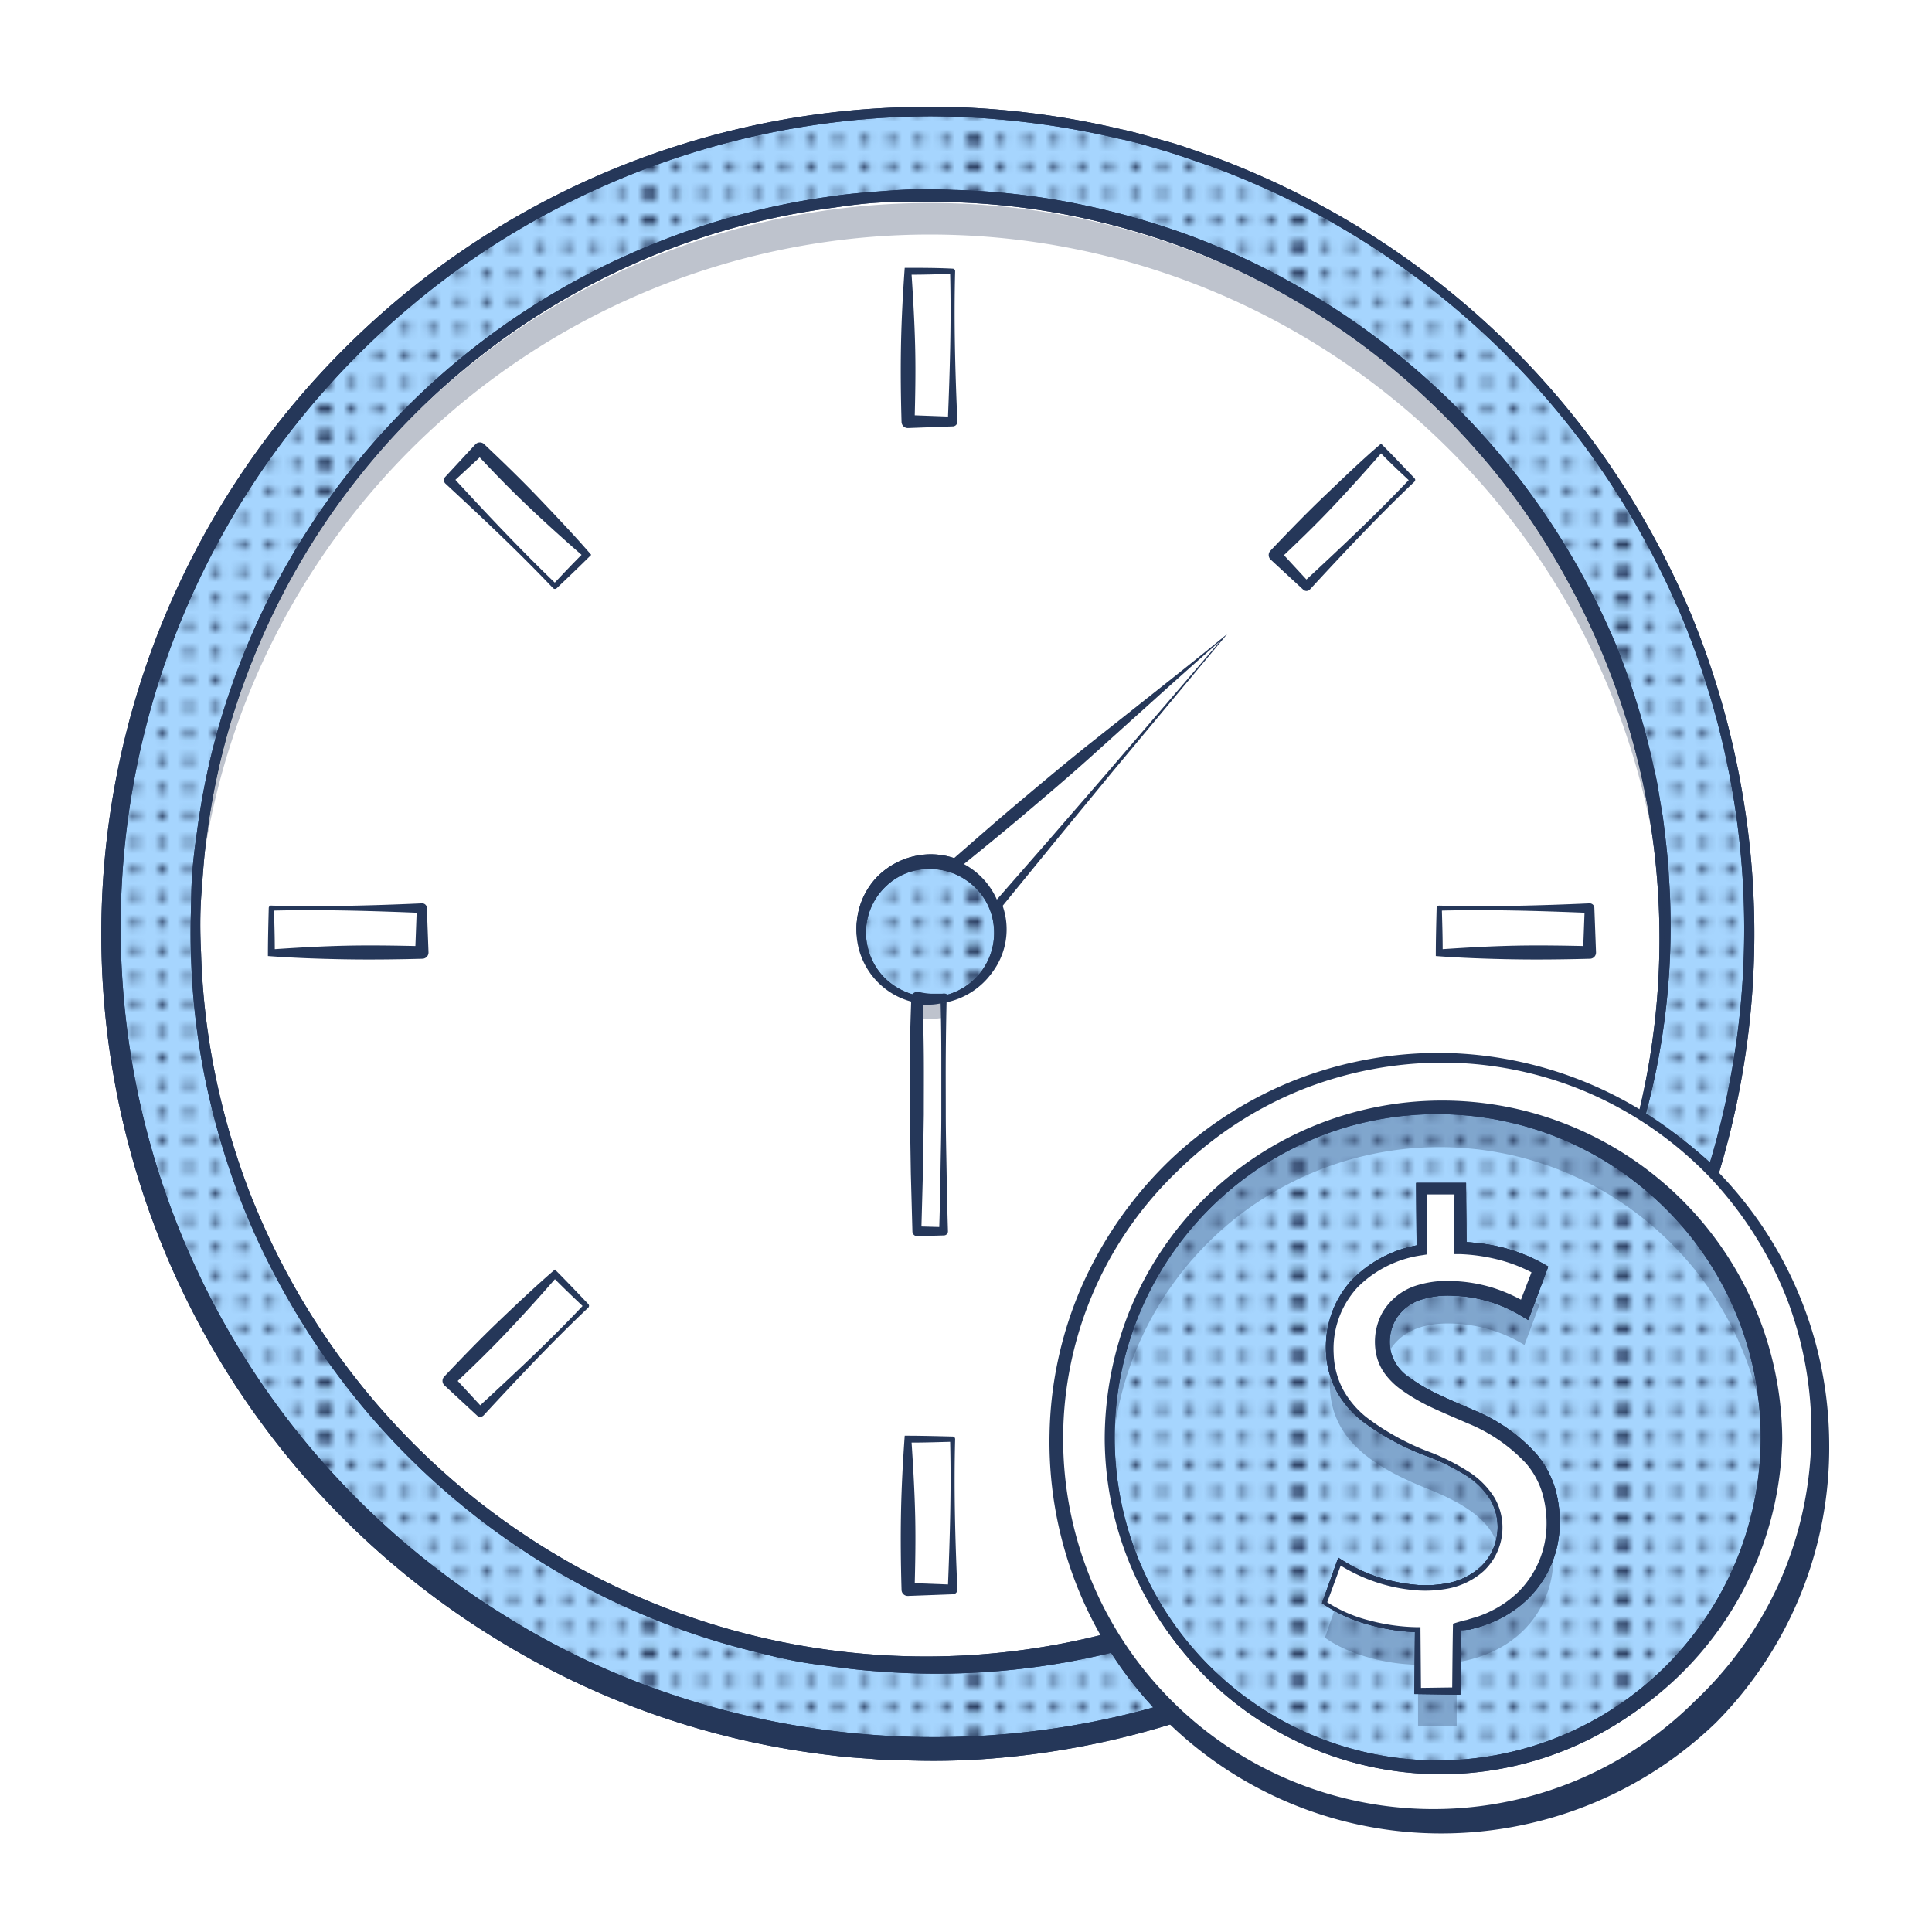 <svg id="Layer_1" data-name="Layer 1" xmlns="http://www.w3.org/2000/svg" xmlns:xlink="http://www.w3.org/1999/xlink" viewBox="0 0 256 256"><defs><style>.cls-1{fill:none;}.cls-2,.cls-8{fill:#253759;}.cls-3{clip-path:url(#clip-path);}.cls-4{clip-path:url(#clip-path-2);}.cls-5{fill:#fff;}.cls-6{fill:#a6d5fe;}.cls-7{fill:url(#New_Pattern_Swatch_1);}.cls-8,.cls-9{opacity:0.3;}</style><clipPath id="clip-path"><rect class="cls-1" x="42.85" width="43" height="43"/></clipPath><clipPath id="clip-path-2"><rect class="cls-1" x="-0.05" width="43" height="43"/></clipPath><pattern id="New_Pattern_Swatch_1" data-name="New Pattern Swatch 1" width="42.9" height="43" patternTransform="translate(0 575.63)" patternUnits="userSpaceOnUse" viewBox="0 0 42.9 43"><rect class="cls-1" width="42.9" height="43"/><circle class="cls-2" cx="42.91" cy="1.85" r="0.57"/><circle class="cls-2" cx="42.91" cy="5.42" r="0.57"/><circle class="cls-2" cx="42.91" cy="8.99" r="0.57"/><circle class="cls-2" cx="42.91" cy="12.57" r="0.57"/><circle class="cls-2" cx="42.91" cy="16.14" r="0.57"/><circle class="cls-2" cx="42.91" cy="19.71" r="0.57"/><circle class="cls-2" cx="42.91" cy="23.29" r="0.57"/><circle class="cls-2" cx="42.91" cy="26.86" r="0.57"/><circle class="cls-2" cx="42.91" cy="30.43" r="0.57"/><circle class="cls-2" cx="42.91" cy="34.01" r="0.57"/><circle class="cls-2" cx="42.91" cy="37.58" r="0.57"/><circle class="cls-2" cx="42.91" cy="41.15" r="0.57"/><circle class="cls-2" cx="42.89" cy="1.85" r="0.57"/><circle class="cls-2" cx="42.89" cy="5.42" r="0.57"/><circle class="cls-2" cx="42.89" cy="8.99" r="0.57"/><circle class="cls-2" cx="42.89" cy="12.57" r="0.57"/><circle class="cls-2" cx="42.89" cy="16.14" r="0.57"/><circle class="cls-2" cx="42.89" cy="19.71" r="0.57"/><circle class="cls-2" cx="42.89" cy="23.29" r="0.57"/><circle class="cls-2" cx="42.89" cy="26.86" r="0.57"/><circle class="cls-2" cx="42.89" cy="30.43" r="0.57"/><circle class="cls-2" cx="42.89" cy="34.01" r="0.57"/><circle class="cls-2" cx="42.89" cy="37.58" r="0.57"/><circle class="cls-2" cx="42.89" cy="41.15" r="0.57"/><g class="cls-3"><circle class="cls-2" cx="42.81" cy="1.85" r="0.57"/><circle class="cls-2" cx="42.81" cy="5.42" r="0.57"/><circle class="cls-2" cx="42.81" cy="8.99" r="0.57"/><circle class="cls-2" cx="42.81" cy="12.57" r="0.57"/><circle class="cls-2" cx="42.81" cy="16.14" r="0.57"/><circle class="cls-2" cx="42.81" cy="19.71" r="0.57"/><circle class="cls-2" cx="42.81" cy="23.29" r="0.57"/><circle class="cls-2" cx="42.81" cy="26.86" r="0.57"/><circle class="cls-2" cx="42.81" cy="30.43" r="0.57"/><circle class="cls-2" cx="42.81" cy="34.01" r="0.57"/><circle class="cls-2" cx="42.81" cy="37.58" r="0.57"/><circle class="cls-2" cx="42.81" cy="41.15" r="0.57"/><circle class="cls-2" cx="42.79" cy="1.85" r="0.57"/><circle class="cls-2" cx="42.79" cy="5.42" r="0.57"/><circle class="cls-2" cx="42.79" cy="8.99" r="0.57"/><circle class="cls-2" cx="42.79" cy="12.57" r="0.57"/><circle class="cls-2" cx="42.79" cy="16.14" r="0.57"/><circle class="cls-2" cx="42.79" cy="19.71" r="0.57"/><circle class="cls-2" cx="42.79" cy="23.29" r="0.57"/><circle class="cls-2" cx="42.79" cy="26.86" r="0.57"/><circle class="cls-2" cx="42.79" cy="30.43" r="0.57"/><circle class="cls-2" cx="42.79" cy="34.01" r="0.57"/><circle class="cls-2" cx="42.79" cy="37.58" r="0.57"/><circle class="cls-2" cx="42.79" cy="41.15" r="0.57"/></g><circle class="cls-2" cx="42.91" cy="1.85" r="0.57"/><circle class="cls-2" cx="42.91" cy="5.42" r="0.57"/><circle class="cls-2" cx="42.91" cy="8.99" r="0.57"/><circle class="cls-2" cx="42.91" cy="12.57" r="0.57"/><circle class="cls-2" cx="42.91" cy="16.14" r="0.57"/><circle class="cls-2" cx="42.91" cy="19.71" r="0.57"/><circle class="cls-2" cx="42.91" cy="23.29" r="0.57"/><circle class="cls-2" cx="42.91" cy="26.86" r="0.57"/><circle class="cls-2" cx="42.91" cy="30.43" r="0.57"/><circle class="cls-2" cx="42.91" cy="34.01" r="0.57"/><circle class="cls-2" cx="42.91" cy="37.58" r="0.57"/><circle class="cls-2" cx="42.91" cy="41.15" r="0.57"/><circle class="cls-2" cx="0.01" cy="1.85" r="0.57"/><circle class="cls-2" cx="3.59" cy="1.85" r="0.57"/><circle class="cls-2" cx="7.16" cy="1.85" r="0.57"/><circle class="cls-2" cx="10.73" cy="1.85" r="0.57"/><circle class="cls-2" cx="0.01" cy="5.42" r="0.57"/><circle class="cls-2" cx="3.59" cy="5.42" r="0.57"/><circle class="cls-2" cx="7.16" cy="5.42" r="0.57"/><circle class="cls-2" cx="10.73" cy="5.42" r="0.57"/><circle class="cls-2" cx="0.01" cy="8.99" r="0.57"/><circle class="cls-2" cx="3.59" cy="8.99" r="0.57"/><circle class="cls-2" cx="7.16" cy="8.99" r="0.57"/><circle class="cls-2" cx="10.73" cy="8.99" r="0.57"/><circle class="cls-2" cx="0.01" cy="12.57" r="0.57"/><circle class="cls-2" cx="3.59" cy="12.57" r="0.57"/><circle class="cls-2" cx="7.16" cy="12.57" r="0.57"/><circle class="cls-2" cx="10.73" cy="12.57" r="0.57"/><circle class="cls-2" cx="0.01" cy="16.14" r="0.57"/><circle class="cls-2" cx="3.59" cy="16.14" r="0.57"/><circle class="cls-2" cx="7.16" cy="16.14" r="0.57"/><circle class="cls-2" cx="10.73" cy="16.14" r="0.57"/><circle class="cls-2" cx="0.01" cy="19.71" r="0.57"/><circle class="cls-2" cx="3.59" cy="19.71" r="0.57"/><circle class="cls-2" cx="7.16" cy="19.71" r="0.57"/><circle class="cls-2" cx="10.73" cy="19.71" r="0.57"/><circle class="cls-2" cx="14.3" cy="1.85" r="0.57"/><circle class="cls-2" cx="17.88" cy="1.85" r="0.57"/><circle class="cls-2" cx="21.45" cy="1.85" r="0.57"/><circle class="cls-2" cx="25.02" cy="1.85" r="0.57"/><circle class="cls-2" cx="28.6" cy="1.85" r="0.57"/><circle class="cls-2" cx="14.3" cy="5.42" r="0.57"/><circle class="cls-2" cx="17.88" cy="5.42" r="0.57"/><circle class="cls-2" cx="21.45" cy="5.42" r="0.57"/><circle class="cls-2" cx="25.02" cy="5.42" r="0.57"/><circle class="cls-2" cx="28.6" cy="5.42" r="0.57"/><circle class="cls-2" cx="14.3" cy="8.99" r="0.57"/><circle class="cls-2" cx="17.88" cy="8.99" r="0.57"/><circle class="cls-2" cx="21.45" cy="8.99" r="0.57"/><circle class="cls-2" cx="25.02" cy="8.99" r="0.57"/><circle class="cls-2" cx="28.6" cy="8.99" r="0.57"/><circle class="cls-2" cx="14.3" cy="12.57" r="0.57"/><circle class="cls-2" cx="17.88" cy="12.57" r="0.57"/><circle class="cls-2" cx="21.45" cy="12.57" r="0.57"/><circle class="cls-2" cx="25.02" cy="12.57" r="0.57"/><circle class="cls-2" cx="28.6" cy="12.57" r="0.57"/><circle class="cls-2" cx="14.3" cy="16.14" r="0.57"/><circle class="cls-2" cx="17.88" cy="16.14" r="0.57"/><circle class="cls-2" cx="21.45" cy="16.14" r="0.57"/><circle class="cls-2" cx="25.02" cy="16.14" r="0.57"/><circle class="cls-2" cx="28.6" cy="16.14" r="0.57"/><circle class="cls-2" cx="14.3" cy="19.71" r="0.57"/><circle class="cls-2" cx="17.88" cy="19.71" r="0.57"/><circle class="cls-2" cx="21.45" cy="19.71" r="0.57"/><circle class="cls-2" cx="25.02" cy="19.71" r="0.57"/><circle class="cls-2" cx="28.6" cy="19.71" r="0.57"/><circle class="cls-2" cx="32.17" cy="1.85" r="0.57"/><circle class="cls-2" cx="35.74" cy="1.85" r="0.57"/><circle class="cls-2" cx="39.31" cy="1.85" r="0.57"/><circle class="cls-2" cx="42.89" cy="1.85" r="0.57"/><circle class="cls-2" cx="32.17" cy="5.42" r="0.57"/><circle class="cls-2" cx="35.74" cy="5.42" r="0.57"/><circle class="cls-2" cx="39.31" cy="5.42" r="0.57"/><circle class="cls-2" cx="42.89" cy="5.42" r="0.57"/><circle class="cls-2" cx="32.17" cy="8.99" r="0.57"/><circle class="cls-2" cx="35.74" cy="8.99" r="0.57"/><circle class="cls-2" cx="39.31" cy="8.99" r="0.57"/><circle class="cls-2" cx="42.89" cy="8.99" r="0.57"/><circle class="cls-2" cx="32.17" cy="12.57" r="0.57"/><circle class="cls-2" cx="35.74" cy="12.57" r="0.57"/><circle class="cls-2" cx="39.31" cy="12.57" r="0.57"/><circle class="cls-2" cx="42.89" cy="12.57" r="0.57"/><circle class="cls-2" cx="32.17" cy="16.14" r="0.57"/><circle class="cls-2" cx="35.74" cy="16.14" r="0.57"/><circle class="cls-2" cx="39.31" cy="16.14" r="0.57"/><circle class="cls-2" cx="42.89" cy="16.14" r="0.57"/><circle class="cls-2" cx="32.17" cy="19.71" r="0.57"/><circle class="cls-2" cx="35.74" cy="19.71" r="0.57"/><circle class="cls-2" cx="39.31" cy="19.71" r="0.57"/><circle class="cls-2" cx="42.89" cy="19.71" r="0.57"/><circle class="cls-2" cx="0.01" cy="23.29" r="0.57"/><circle class="cls-2" cx="3.59" cy="23.29" r="0.57"/><circle class="cls-2" cx="7.16" cy="23.29" r="0.57"/><circle class="cls-2" cx="10.73" cy="23.29" r="0.57"/><circle class="cls-2" cx="0.01" cy="26.86" r="0.57"/><circle class="cls-2" cx="3.59" cy="26.86" r="0.57"/><circle class="cls-2" cx="7.16" cy="26.86" r="0.57"/><circle class="cls-2" cx="10.73" cy="26.86" r="0.57"/><circle class="cls-2" cx="0.01" cy="30.43" r="0.57"/><circle class="cls-2" cx="3.59" cy="30.43" r="0.57"/><circle class="cls-2" cx="7.16" cy="30.43" r="0.57"/><circle class="cls-2" cx="10.73" cy="30.43" r="0.57"/><circle class="cls-2" cx="0.01" cy="34.01" r="0.57"/><circle class="cls-2" cx="3.59" cy="34.01" r="0.57"/><circle class="cls-2" cx="7.16" cy="34.01" r="0.57"/><circle class="cls-2" cx="10.73" cy="34.01" r="0.57"/><circle class="cls-2" cx="0.01" cy="37.58" r="0.57"/><circle class="cls-2" cx="3.59" cy="37.58" r="0.57"/><circle class="cls-2" cx="7.16" cy="37.58" r="0.57"/><circle class="cls-2" cx="10.73" cy="37.58" r="0.57"/><circle class="cls-2" cx="0.01" cy="41.15" r="0.57"/><circle class="cls-2" cx="3.59" cy="41.15" r="0.57"/><circle class="cls-2" cx="7.16" cy="41.15" r="0.57"/><circle class="cls-2" cx="10.73" cy="41.15" r="0.57"/><circle class="cls-2" cx="14.3" cy="23.29" r="0.57"/><circle class="cls-2" cx="17.88" cy="23.29" r="0.57"/><circle class="cls-2" cx="21.45" cy="23.29" r="0.57"/><circle class="cls-2" cx="25.02" cy="23.29" r="0.57"/><circle class="cls-2" cx="28.6" cy="23.29" r="0.57"/><circle class="cls-2" cx="14.3" cy="26.86" r="0.57"/><circle class="cls-2" cx="17.88" cy="26.86" r="0.57"/><circle class="cls-2" cx="21.45" cy="26.86" r="0.57"/><circle class="cls-2" cx="25.02" cy="26.86" r="0.57"/><circle class="cls-2" cx="28.6" cy="26.86" r="0.57"/><circle class="cls-2" cx="14.3" cy="30.43" r="0.57"/><circle class="cls-2" cx="17.88" cy="30.43" r="0.57"/><circle class="cls-2" cx="21.45" cy="30.43" r="0.57"/><circle class="cls-2" cx="25.02" cy="30.43" r="0.57"/><circle class="cls-2" cx="28.6" cy="30.43" r="0.57"/><circle class="cls-2" cx="14.3" cy="34.01" r="0.57"/><circle class="cls-2" cx="17.88" cy="34.01" r="0.57"/><circle class="cls-2" cx="21.45" cy="34.01" r="0.57"/><circle class="cls-2" cx="25.02" cy="34.01" r="0.57"/><circle class="cls-2" cx="28.6" cy="34.01" r="0.57"/><circle class="cls-2" cx="14.3" cy="37.58" r="0.57"/><circle class="cls-2" cx="17.88" cy="37.58" r="0.57"/><circle class="cls-2" cx="21.45" cy="37.58" r="0.57"/><circle class="cls-2" cx="25.02" cy="37.58" r="0.57"/><circle class="cls-2" cx="28.6" cy="37.58" r="0.57"/><circle class="cls-2" cx="14.3" cy="41.15" r="0.57"/><circle class="cls-2" cx="17.88" cy="41.15" r="0.57"/><circle class="cls-2" cx="21.45" cy="41.15" r="0.57"/><circle class="cls-2" cx="25.02" cy="41.15" r="0.57"/><circle class="cls-2" cx="28.6" cy="41.15" r="0.57"/><circle class="cls-2" cx="32.17" cy="23.29" r="0.57"/><circle class="cls-2" cx="35.74" cy="23.29" r="0.57"/><circle class="cls-2" cx="39.31" cy="23.29" r="0.57"/><circle class="cls-2" cx="42.89" cy="23.29" r="0.57"/><circle class="cls-2" cx="32.17" cy="26.86" r="0.57"/><circle class="cls-2" cx="35.74" cy="26.86" r="0.57"/><circle class="cls-2" cx="39.31" cy="26.86" r="0.57"/><circle class="cls-2" cx="42.89" cy="26.86" r="0.57"/><circle class="cls-2" cx="32.17" cy="30.43" r="0.57"/><circle class="cls-2" cx="35.74" cy="30.43" r="0.57"/><circle class="cls-2" cx="39.31" cy="30.43" r="0.57"/><circle class="cls-2" cx="42.89" cy="30.43" r="0.57"/><circle class="cls-2" cx="32.17" cy="34.01" r="0.57"/><circle class="cls-2" cx="35.74" cy="34.01" r="0.57"/><circle class="cls-2" cx="39.31" cy="34.01" r="0.57"/><circle class="cls-2" cx="42.89" cy="34.01" r="0.57"/><circle class="cls-2" cx="32.17" cy="37.58" r="0.57"/><circle class="cls-2" cx="35.74" cy="37.58" r="0.57"/><circle class="cls-2" cx="39.31" cy="37.58" r="0.57"/><circle class="cls-2" cx="42.89" cy="37.58" r="0.57"/><circle class="cls-2" cx="32.17" cy="41.15" r="0.57"/><circle class="cls-2" cx="35.74" cy="41.15" r="0.57"/><circle class="cls-2" cx="39.31" cy="41.15" r="0.57"/><circle class="cls-2" cx="42.89" cy="41.15" r="0.57"/><circle class="cls-2" cx="-0.01" cy="1.85" r="0.57"/><circle class="cls-2" cx="-0.01" cy="5.42" r="0.57"/><circle class="cls-2" cx="-0.01" cy="8.99" r="0.57"/><circle class="cls-2" cx="-0.01" cy="12.57" r="0.57"/><circle class="cls-2" cx="-0.01" cy="16.14" r="0.57"/><circle class="cls-2" cx="-0.01" cy="19.71" r="0.57"/><circle class="cls-2" cx="-0.01" cy="23.29" r="0.57"/><circle class="cls-2" cx="-0.01" cy="26.86" r="0.57"/><circle class="cls-2" cx="-0.01" cy="30.43" r="0.57"/><circle class="cls-2" cx="-0.01" cy="34.01" r="0.57"/><circle class="cls-2" cx="-0.01" cy="37.58" r="0.57"/><circle class="cls-2" cx="-0.01" cy="41.15" r="0.57"/><g class="cls-4"><circle class="cls-2" cx="-0.09" cy="1.85" r="0.57"/><circle class="cls-2" cx="-0.09" cy="5.42" r="0.57"/><circle class="cls-2" cx="-0.09" cy="8.99" r="0.57"/><circle class="cls-2" cx="-0.09" cy="12.57" r="0.57"/><circle class="cls-2" cx="-0.09" cy="16.14" r="0.57"/><circle class="cls-2" cx="-0.09" cy="19.71" r="0.57"/><circle class="cls-2" cx="-0.09" cy="23.29" r="0.57"/><circle class="cls-2" cx="-0.09" cy="26.86" r="0.57"/><circle class="cls-2" cx="-0.09" cy="30.43" r="0.57"/><circle class="cls-2" cx="-0.09" cy="34.01" r="0.57"/><circle class="cls-2" cx="-0.09" cy="37.58" r="0.57"/><circle class="cls-2" cx="-0.09" cy="41.15" r="0.57"/><circle class="cls-2" cx="-0.11" cy="1.85" r="0.57"/><circle class="cls-2" cx="-0.11" cy="5.42" r="0.57"/><circle class="cls-2" cx="-0.11" cy="8.99" r="0.57"/><circle class="cls-2" cx="-0.11" cy="12.57" r="0.57"/><circle class="cls-2" cx="-0.11" cy="16.14" r="0.57"/><circle class="cls-2" cx="-0.11" cy="19.71" r="0.57"/><circle class="cls-2" cx="-0.11" cy="23.29" r="0.57"/><circle class="cls-2" cx="-0.11" cy="26.86" r="0.57"/><circle class="cls-2" cx="-0.11" cy="30.43" r="0.57"/><circle class="cls-2" cx="-0.11" cy="34.01" r="0.57"/><circle class="cls-2" cx="-0.11" cy="37.58" r="0.57"/><circle class="cls-2" cx="-0.11" cy="41.15" r="0.57"/></g><circle class="cls-2" cx="0.01" cy="1.85" r="0.57"/><circle class="cls-2" cx="0.01" cy="5.42" r="0.57"/><circle class="cls-2" cx="0.01" cy="8.99" r="0.57"/><circle class="cls-2" cx="0.01" cy="12.57" r="0.57"/><circle class="cls-2" cx="0.01" cy="16.14" r="0.57"/><circle class="cls-2" cx="0.01" cy="19.71" r="0.57"/><circle class="cls-2" cx="0.01" cy="23.29" r="0.57"/><circle class="cls-2" cx="0.01" cy="26.86" r="0.57"/><circle class="cls-2" cx="0.01" cy="30.43" r="0.57"/><circle class="cls-2" cx="0.01" cy="34.01" r="0.57"/><circle class="cls-2" cx="0.01" cy="37.58" r="0.57"/><circle class="cls-2" cx="0.01" cy="41.15" r="0.57"/><circle class="cls-2" cx="-0.01" cy="1.85" r="0.57"/><circle class="cls-2" cx="-0.01" cy="5.42" r="0.57"/><circle class="cls-2" cx="-0.01" cy="8.99" r="0.57"/><circle class="cls-2" cx="-0.01" cy="12.57" r="0.57"/><circle class="cls-2" cx="-0.01" cy="16.14" r="0.57"/><circle class="cls-2" cx="-0.01" cy="19.71" r="0.57"/><circle class="cls-2" cx="-0.01" cy="23.29" r="0.57"/><circle class="cls-2" cx="-0.01" cy="26.86" r="0.57"/><circle class="cls-2" cx="-0.01" cy="30.43" r="0.57"/><circle class="cls-2" cx="-0.01" cy="34.01" r="0.57"/><circle class="cls-2" cx="-0.01" cy="37.58" r="0.57"/><circle class="cls-2" cx="-0.01" cy="41.15" r="0.57"/></pattern></defs><title>10-free-finance-icon</title><circle class="cls-5" cx="123.27" cy="123.28" r="101.68"/><path class="cls-6" d="M123.26,14.77a108.51,108.51,0,1,0,32.21,212.15,49.85,49.85,0,0,1-7.61-9.43,97.28,97.28,0,1,1,69.63-69.66,50.14,50.14,0,0,1,9.43,7.62A108.59,108.59,0,0,0,123.26,14.77Z"/><path class="cls-2" d="M123.26,15.41a107.83,107.83,0,0,0-44.93,10A106.17,106.17,0,0,0,58.52,37.31,108.79,108.79,0,0,0,41.73,53.19,107.17,107.17,0,0,0,66.54,213.86c26,16.47,59.09,20.66,88.51,11.73h0l-.57,2.34a51.23,51.23,0,0,1-7.75-9.73l1.45.57a98.06,98.06,0,0,1-31.91,2.69c-2.68-.17-5.33-.55-8-.9s-5.28-.93-7.87-1.6a98,98,0,0,1-62.27-46.89,95.91,95.91,0,0,1-6.79-14.48,101.4,101.4,0,0,1-4.31-15.4,95.25,95.25,0,0,1-1.73-15.88c-.11-2.67,0-5.33.05-8s.35-5.33.74-8a97,97,0,0,1,3.36-15.62,101,101,0,0,1,5.88-14.85A98.1,98.1,0,0,1,79.79,35.36a103.25,103.25,0,0,1,14.85-5.92A97,97,0,0,1,110.27,26c2.64-.4,5.31-.57,8-.77s5.33-.19,8-.07a94.56,94.56,0,0,1,15.91,1.73,101.93,101.93,0,0,1,15.42,4.3,97.17,97.17,0,0,1,14.5,6.8A98.53,98.53,0,0,1,214,85.14a97.59,97.59,0,0,1,4.85,15.28c.27,1.31.63,2.6.83,3.92l.67,4c.33,2.65.67,5.3.8,8a95.49,95.49,0,0,1-3.18,31.67v0l-.2-.48a50.5,50.5,0,0,1,9.76,7.42h0l-1.33.32a107.55,107.55,0,0,0-3.56-74A110.9,110.9,0,0,0,210.11,59.3,108.4,108.4,0,0,0,171.91,27,112,112,0,0,0,160.35,22c-2-.66-4-1.4-6-2s-4-1.2-6.09-1.62A110.31,110.31,0,0,0,123.26,15.41Zm0-1.28a111.25,111.25,0,0,1,25.31,3c2.08.43,4.11,1.08,6.16,1.64s4,1.34,6.07,2a113.37,113.37,0,0,1,11.69,5.12,109.67,109.67,0,0,1,38.65,32.67,112.76,112.76,0,0,1,12.64,22.13,110.84,110.84,0,0,1,7.1,24.47,109.55,109.55,0,0,1-3.2,50.55h0a.79.79,0,0,1-1,.52.85.85,0,0,1-.34-.21l0,0a49.71,49.71,0,0,0-9.07-7.79.44.44,0,0,1-.2-.48v0a98.25,98.25,0,0,0-5-61.78A104,104,0,0,0,204.83,72a91.53,91.53,0,0,0-9.39-12.59A97.08,97.08,0,0,0,157,32.84a100.47,100.47,0,0,0-15.14-4.29,94.33,94.33,0,0,0-15.64-1.76c-2.62-.13-5.25,0-7.87,0s-5.25.34-7.85.72a95.56,95.56,0,0,0-15.4,3.3A96.7,96.7,0,0,0,36.58,80.47a100.27,100.27,0,0,0-5.82,14.64,94.44,94.44,0,0,0-3.32,15.41c-.39,2.6-.55,5.23-.75,7.85s-.18,5.26-.05,7.89a94.72,94.72,0,0,0,1.78,15.66,99.47,99.47,0,0,0,4.3,15.15,97.23,97.23,0,0,0,26.63,38.51,95.86,95.86,0,0,0,88.18,20.64,1.3,1.3,0,0,1,1.44.56h0a48.16,48.16,0,0,0,7.47,9.13,1.39,1.39,0,0,1-.55,2.33h0a110.11,110.11,0,0,1-23.16,4.66,97.3,97.3,0,0,1-11.83.38l-3-.06c-1,0-2-.14-3-.2l-3-.22-2.94-.36A108.19,108.19,0,0,1,64.82,216.6,109.54,109.54,0,0,1,40.27,51.93a111.47,111.47,0,0,1,17.18-16,109.37,109.37,0,0,1,65.81-21.77Z"/><path class="cls-7" d="M123.26,14.77a108.51,108.51,0,1,0,32.21,212.15,49.85,49.85,0,0,1-7.61-9.43,97.28,97.28,0,1,1,69.63-69.66,50.14,50.14,0,0,1,9.43,7.62A108.59,108.59,0,0,0,123.26,14.77Z"/><path class="cls-2" d="M123.26,15.41a107.83,107.83,0,0,0-44.93,10A106.17,106.17,0,0,0,58.52,37.31,108.79,108.79,0,0,0,41.73,53.19,107.17,107.17,0,0,0,66.54,213.86c26,16.47,59.09,20.66,88.51,11.73h0l-.57,2.34a51.23,51.23,0,0,1-7.75-9.73l1.45.57a98.06,98.06,0,0,1-31.91,2.69c-2.68-.17-5.33-.55-8-.9s-5.28-.93-7.87-1.6a98,98,0,0,1-62.27-46.89,95.91,95.91,0,0,1-6.79-14.48,101.4,101.4,0,0,1-4.31-15.4,95.25,95.25,0,0,1-1.73-15.88c-.11-2.67,0-5.33.05-8s.35-5.33.74-8a97,97,0,0,1,3.36-15.62,101,101,0,0,1,5.88-14.85A98.1,98.1,0,0,1,79.79,35.36a103.25,103.25,0,0,1,14.85-5.92A97,97,0,0,1,110.27,26c2.64-.4,5.31-.57,8-.77s5.33-.19,8-.07a94.56,94.56,0,0,1,15.91,1.73,101.93,101.93,0,0,1,15.42,4.3,97.17,97.17,0,0,1,14.5,6.8A98.53,98.53,0,0,1,214,85.14a97.59,97.59,0,0,1,4.85,15.28c.27,1.31.63,2.6.83,3.92l.67,4c.33,2.65.67,5.3.8,8a95.49,95.49,0,0,1-3.18,31.67v0l-.2-.48a50.5,50.5,0,0,1,9.76,7.42h0l-1.33.32a107.55,107.55,0,0,0-3.56-74A110.9,110.9,0,0,0,210.11,59.3,108.4,108.4,0,0,0,171.91,27,112,112,0,0,0,160.35,22c-2-.66-4-1.4-6-2s-4-1.2-6.09-1.62A110.31,110.31,0,0,0,123.26,15.41Zm0-1.28a111.25,111.25,0,0,1,25.31,3c2.08.43,4.11,1.08,6.16,1.64s4,1.34,6.07,2a113.37,113.37,0,0,1,11.69,5.12,109.67,109.67,0,0,1,38.65,32.67,112.76,112.76,0,0,1,12.64,22.13,110.84,110.84,0,0,1,7.1,24.47,109.55,109.55,0,0,1-3.2,50.55h0a.79.79,0,0,1-1,.52.85.85,0,0,1-.34-.21l0,0a49.71,49.71,0,0,0-9.07-7.79.44.44,0,0,1-.2-.48v0a98.25,98.25,0,0,0-5-61.78A104,104,0,0,0,204.83,72a91.53,91.53,0,0,0-9.39-12.59A97.08,97.08,0,0,0,157,32.84a100.47,100.47,0,0,0-15.14-4.29,94.33,94.33,0,0,0-15.64-1.76c-2.62-.13-5.25,0-7.87,0s-5.25.34-7.85.72a95.56,95.56,0,0,0-15.4,3.3A96.7,96.7,0,0,0,36.58,80.47a100.27,100.27,0,0,0-5.82,14.64,94.44,94.44,0,0,0-3.32,15.41c-.39,2.6-.55,5.23-.75,7.85s-.18,5.26-.05,7.89a94.72,94.72,0,0,0,1.78,15.66,99.47,99.47,0,0,0,4.3,15.15,97.23,97.23,0,0,0,26.63,38.51,95.86,95.86,0,0,0,88.18,20.64,1.3,1.3,0,0,1,1.44.56h0a48.16,48.16,0,0,0,7.47,9.13,1.39,1.39,0,0,1-.55,2.33h0a110.11,110.11,0,0,1-23.16,4.66,97.3,97.3,0,0,1-11.83.38l-3-.06c-1,0-2-.14-3-.2l-3-.22-2.94-.36A108.19,108.19,0,0,1,64.82,216.6,109.54,109.54,0,0,1,40.27,51.93a111.47,111.47,0,0,1,17.18-16,109.37,109.37,0,0,1,65.81-21.77Z"/><path class="cls-8" d="M220.62,123.27a97.36,97.36,0,0,0-194.71,0c0,.87,0,1.74,0,2.61a97.35,97.35,0,0,1,194.63-.12C220.6,124.93,220.62,124.1,220.62,123.27Z"/><path class="cls-2" d="M125.17,132.86a9.78,9.78,0,0,1-3.81-19.19,10,10,0,0,1,7.42,1.35,9.48,9.48,0,0,1,2.74,13.77A10,10,0,0,1,125.17,132.86Zm-.26-1.27a8.4,8.4,0,0,0,5.27-3.69,8.83,8.83,0,0,0-2.29-11.55,8.22,8.22,0,0,0-6.27-1.38,8.47,8.47,0,1,0,3.29,16.62Z"/><rect class="cls-5" x="35.95" y="120.33" width="19.92" height="5.9"/><path class="cls-2" d="M35.5,126.68c0-2.18.06-4.31.11-6.35v0A.33.33,0,0,1,36,120h0c6.64.17,13.28,0,19.92-.3a.62.62,0,0,1,.64.59h0v0l.22,5.9a.83.83,0,0,1-.8.85h-.06c-3.42.09-6.9.13-10.34.07S38.69,126.92,35.5,126.68Zm.91-.91c3.44-.23,6.69-.41,9.89-.47s6.35,0,9.57.07l-.86.86.22-5.9.64.64c-6.64-.27-13.28-.47-19.92-.3l.35-.34C36.35,122.22,36.41,124,36.41,125.77Z"/><rect class="cls-5" x="190.7" y="120.33" width="19.92" height="5.9"/><path class="cls-2" d="M190.25,126.68c0-2.18.06-4.31.11-6.35v0a.33.33,0,0,1,.34-.33h0c6.64.17,13.28,0,19.92-.3a.62.62,0,0,1,.64.59h0v0l.22,5.9a.82.82,0,0,1-.8.85h-.06c-3.42.09-6.9.13-10.34.07S193.44,126.92,190.25,126.68Zm.91-.91c3.45-.23,6.69-.41,9.89-.47s6.35,0,9.57.07l-.86.86.22-5.9.64.64c-6.64-.27-13.28-.47-19.92-.3l.35-.34C191.1,122.22,191.16,124,191.16,125.77Z"/><rect class="cls-5" x="120.34" y="35.94" width="5.9" height="19.92"/><path class="cls-2" d="M119.88,35.49c2.18,0,4.31,0,6.36.11h0a.33.33,0,0,1,.32.34h0c-.17,6.64,0,13.28.3,19.92a.62.62,0,0,1-.59.64h-.05l-5.9.22a.83.83,0,0,1-.86-.8h0v0c-.1-3.42-.14-6.9-.07-10.34S119.65,38.68,119.88,35.49Zm.91.91c.23,3.44.41,6.69.48,9.89s0,6.35-.08,9.57l-.85-.86,5.9.22-.65.64c.27-6.64.48-13.28.3-19.92l.35.35C124.35,36.34,122.54,36.4,120.79,36.4Z"/><rect class="cls-5" x="120.34" y="190.69" width="5.9" height="19.92"/><path class="cls-2" d="M119.88,190.24c2.18,0,4.31.06,6.36.11h0a.33.33,0,0,1,.32.34h0c-.17,6.64,0,13.28.3,19.92a.62.62,0,0,1-.59.64h-.05l-5.9.22a.82.82,0,0,1-.86-.8h0v0c-.1-3.42-.14-6.9-.07-10.34S119.65,193.43,119.88,190.24Zm.91.91c.23,3.44.41,6.69.48,9.89s0,6.35-.08,9.57l-.85-.86,5.9.22-.65.64c.27-6.64.48-13.28.3-19.92l.35.35C124.35,191.09,122.54,191.15,120.79,191.15Z"/><rect class="cls-5" x="168.04" y="65.61" width="19.92" height="5.9" transform="translate(3.65 145.95) rotate(-45)"/><path class="cls-2" d="M183,58.79c1.55,1.54,3,3.09,4.42,4.57v0a.32.32,0,0,1,0,.47h0c-4.82,4.57-9.36,9.41-13.87,14.3a.62.62,0,0,1-.87,0h0l0,0-4.33-4a.83.83,0,0,1,0-1.17h0l0,0c2.35-2.48,4.79-5,7.27-7.36S180.53,60.88,183,58.79Zm0,1.29c-2.27,2.6-4.44,5-6.65,7.33s-4.48,4.51-6.82,6.72V72.91l4,4.33h-.91c4.88-4.51,9.72-9.06,14.29-13.88v.49C185.51,62.55,184.19,61.32,183,60.08Z"/><rect class="cls-5" x="58.62" y="175.04" width="19.92" height="5.9" transform="translate(-105.77 100.62) rotate(-45)"/><path class="cls-2" d="M73.53,168.22c1.54,1.54,3,3.09,4.42,4.57h0a.34.34,0,0,1,0,.48h0c-4.82,4.57-9.37,9.41-13.88,14.29a.62.62,0,0,1-.87,0h0l0,0-4.32-4a.82.82,0,0,1,0-1.17h0l0,0c2.35-2.49,4.78-5,7.26-7.37S71.1,170.31,73.53,168.22Zm0,1.28c-2.27,2.61-4.44,5-6.66,7.33s-4.47,4.51-6.82,6.72v-1.21l4,4.32h-.91c4.89-4.51,9.73-9,14.3-13.87v.49C76.08,172,74.76,170.74,73.53,169.5Z"/><rect class="cls-5" x="65.62" y="58.61" width="5.9" height="19.92" transform="translate(-28.4 68.57) rotate(-45)"/><path class="cls-2" d="M78.34,73.52c-1.54,1.54-3.08,3-4.57,4.42h0a.34.34,0,0,1-.48,0h0C68.71,73.12,63.87,68.57,59,64.06a.62.62,0,0,1,0-.87h0l0,0,4-4.32a.82.82,0,0,1,1.17,0h0l0,0c2.48,2.35,5,4.78,7.36,7.26S76.25,71.09,78.34,73.52Zm-1.28,0c-2.6-2.27-5-4.44-7.33-6.66S65.22,62.39,63,60h1.22l-4.33,4v-.91C64.41,68,69,72.88,73.77,77.45h-.49C74.58,76.07,75.82,74.75,77.06,73.52Z"/><path class="cls-6" d="M132.39,123.27a9.11,9.11,0,0,1-7.35,9,8.74,8.74,0,0,1-1.78.18,8.57,8.57,0,0,1-1.77-.18,9.13,9.13,0,1,1,10.41-11.89A8.89,8.89,0,0,1,132.39,123.27Z"/><path class="cls-2" d="M133,123.27a9.55,9.55,0,0,1-3,6.73,10,10,0,0,1-6.73,2.69,9.57,9.57,0,0,1-6.74-2.67,9.77,9.77,0,0,1-.32-13.82,10.07,10.07,0,0,1,7.07-3,9.77,9.77,0,0,1,3.87.78,9.94,9.94,0,0,1,3.21,2.26A10.06,10.06,0,0,1,133,123.27Zm-1.28,0a8.28,8.28,0,0,0-2.67-5.82,8.48,8.48,0,0,0-5.81-2.3,8.14,8.14,0,0,0-5.84,2.28,8.45,8.45,0,0,0-2.65,5.84,8.59,8.59,0,0,0,2.33,6.16,8.87,8.87,0,0,0,6.15,2.69,8.5,8.5,0,0,0,8.49-8.85Z"/><path class="cls-5" d="M125,132.22v30.94h-3.55V132.22a8.57,8.57,0,0,0,1.77.18A8.74,8.74,0,0,0,125,132.22Z"/><path class="cls-2" d="M125.45,131.73c-.07,2.72-.11,5.38-.13,8s0,5.24,0,7.83.07,5.18.11,7.78.1,5.2.18,7.81a.54.54,0,0,1-.52.55h0l-3.55.1a.63.63,0,0,1-.64-.61v0l-.21-7.73-.12-7.74c0-2.57,0-5.15,0-7.73s.09-5.16.18-7.73v-.07a.78.78,0,0,1,.81-.76l.17,0a8.59,8.59,0,0,0,1.6.24c.28,0,.55,0,.83,0l.41,0,.2,0h.11A.9.9,0,0,1,125.45,131.73Zm-.82,1a.43.43,0,0,0,.42.16l-.11,0-.24.06-.47.08a6.23,6.23,0,0,1-1,.09,9.13,9.13,0,0,1-2-.12l1-.79c.09,2.57.16,5.15.18,7.73s0,5.16,0,7.73l-.12,7.74-.21,7.73-.64-.64,3.55.1-.55.54c.08-2.54.15-5.09.18-7.65s.11-5.14.11-7.69,0-5.12,0-7.64S124.7,135.16,124.63,132.72Z"/><path class="cls-7" d="M132.39,123.27a9.11,9.11,0,0,1-7.35,9,8.74,8.74,0,0,1-1.78.18,8.57,8.57,0,0,1-1.77-.18,9.13,9.13,0,1,1,10.41-11.89A8.89,8.89,0,0,1,132.39,123.27Z"/><path class="cls-2" d="M133,123.27a9.55,9.55,0,0,1-3,6.73,10,10,0,0,1-6.73,2.69,9.57,9.57,0,0,1-6.74-2.67,9.77,9.77,0,0,1-.32-13.82,10.07,10.07,0,0,1,7.07-3,9.77,9.77,0,0,1,3.87.78,9.94,9.94,0,0,1,3.21,2.26A10.06,10.06,0,0,1,133,123.27Zm-1.28,0a8.28,8.28,0,0,0-2.67-5.82,8.48,8.48,0,0,0-5.81-2.3,8.14,8.14,0,0,0-5.84,2.28,8.45,8.45,0,0,0-2.65,5.84,8.59,8.59,0,0,0,2.33,6.16,8.87,8.87,0,0,0,6.15,2.69,8.5,8.5,0,0,0,8.49-8.85Z"/><path class="cls-8" d="M123.26,132.4a8.57,8.57,0,0,1-1.77-.18v2.61a8.57,8.57,0,0,0,1.77.18,8.74,8.74,0,0,0,1.78-.18v-2.61A8.74,8.74,0,0,1,123.26,132.4Z"/><path class="cls-5" d="M162.17,84.48,131.9,120.33a9.2,9.2,0,0,0-5.52-5.65Z"/><path class="cls-2" d="M162.62,84l-15.3,18.37-7.5,9.12-7.49,9.18a.56.56,0,0,1-.79.08.51.51,0,0,1-.17-.24v0a8.53,8.53,0,0,0-5.23-5.15.71.71,0,0,1-.44-.9.69.69,0,0,1,.2-.3l0,0c3-2.61,6-5.26,9.07-7.84s6.19-5.21,9.33-7.71l9.33-7.39C156.71,88.78,159.72,86.39,162.62,84Zm-.91.91c-3.05,2.67-6,5.31-8.91,7.93l-8.57,7.72c-2.82,2.53-5.67,4.94-8.56,7.39s-5.84,4.84-8.83,7.26l-.21-1.22a9.86,9.86,0,0,1,5.81,6.13l-1-.18,7.64-8.74,7.63-8.81Z"/><path class="cls-5" d="M226.92,155.45A50.53,50.53,0,1,0,187.1,241.1c1.19.1,2.39.13,3.6.13h.07a50.53,50.53,0,0,0,36.15-85.78ZM190.7,234.14a43.44,43.44,0,1,1,24.64-79.21,44.23,44.23,0,0,1,8.9,8.16,43.43,43.43,0,0,1-33.54,71Z"/><path class="cls-2" d="M226.46,155.89a49.81,49.81,0,0,0-16-11.09,49.2,49.2,0,0,0-19.06-4,50.73,50.73,0,0,0-19.1,3.66,50,50,0,0,0-16.2,10.65,49.07,49.07,0,1,0,68.44,70.33A49.54,49.54,0,0,0,235.64,210a49.33,49.33,0,0,0,1.21-37.71A50.09,50.09,0,0,0,226.46,155.89Zm.92-.89a52,52,0,0,1,15,36.39,51.67,51.67,0,0,1-15.08,36.94A52.46,52.46,0,0,1,190,242.93,51.88,51.88,0,0,1,139.07,190a51.15,51.15,0,0,1,4.31-19.66,52.81,52.81,0,0,1,11.49-16.47,51.6,51.6,0,0,1,16.86-10.81,52.33,52.33,0,0,1,19.67-3.54,51.93,51.93,0,0,1,36,15.48Z"/><path class="cls-2" d="M190.7,234.78a44.82,44.82,0,0,1-31.15-12.93,44.1,44.1,0,0,1-13.17-31.15,45.91,45.91,0,0,1,3.29-17,44.72,44.72,0,0,1,58.26-24.58,45.18,45.18,0,0,1,28.23,41.57,45,45,0,0,1-13.89,31.57A45.22,45.22,0,0,1,190.7,234.78Zm0-1.29a41.75,41.75,0,0,0,29.85-13,44,44,0,0,0,8.57-45.76,41.88,41.88,0,0,0-38.41-26.1A42.37,42.37,0,0,0,151.27,207a42.14,42.14,0,0,0,39.43,26.46Z"/><path class="cls-6" d="M224.24,163.09a44.23,44.23,0,0,0-8.9-8.16,43.41,43.41,0,1,0,8.9,8.16ZM193,215.53V224H187.9v-8.12c-4.7-.08-9.49-1.54-12.34-3.57l1.95-5.44a21.82,21.82,0,0,0,11.61,3.49c5.77,0,9.66-3.33,9.66-8,0-4.46-3.16-7.22-9.17-9.66-8.28-3.24-13.4-7.06-13.4-14.12,0-6.74,4.79-11.85,12.18-13.07v-8.12h5.12v7.88a22.23,22.23,0,0,1,10.55,2.84l-2,5.36a19.42,19.42,0,0,0-10.23-2.85c-6.25,0-8.6,3.74-8.6,7.07,0,4.14,3,6.25,10.06,9.25,8.36,3.41,12.58,7.55,12.58,14.77C205.84,208.23,201.38,214.24,193,215.53Z"/><path class="cls-2" d="M223.74,163.5a43.58,43.58,0,0,0-12.86-10.68,42.86,42.86,0,0,0-32.76-3.38,43,43,0,0,0-30.24,37.11,42.8,42.8,0,1,0,75.86-23.05Zm1-.82a44.1,44.1,0,1,1-77.68,23.79,43.48,43.48,0,0,1,5-16.34,44.17,44.17,0,0,1,59.3-18.23A44.69,44.69,0,0,1,224.74,162.68Z"/><path class="cls-2" d="M193.51,216c.06,2.69.08,5.33,0,8v.54H193l-5.12-.07h-.46V224l.07-8.12.38.39a26.58,26.58,0,0,1-6.51-1,19.82,19.82,0,0,1-6-2.72l-.19-.13.08-.22,1.95-5.44.13-.36.33.21a21.69,21.69,0,0,0,9.31,3.32,15.44,15.44,0,0,0,4.94-.17,9,9,0,0,0,4.32-2.18,7.29,7.29,0,0,0,1.23-8.9,10.21,10.21,0,0,0-3.49-3.36,28.62,28.62,0,0,0-4.47-2.22,33.81,33.81,0,0,1-9-4.8,13.09,13.09,0,0,1-3.38-3.94,11.86,11.86,0,0,1-1.4-5,13.15,13.15,0,0,1,3.35-9.7,16.19,16.19,0,0,1,9.19-4.73l-.55.65-.06-8.12v-.72h.73l5.12,0h.76v.77l.07,7.88-.8-.83a25.69,25.69,0,0,1,5.64.76,22.09,22.09,0,0,1,5.32,2.13l.66.38-.27.72-2,5.36-.39,1-.93-.56a18.5,18.5,0,0,0-9-2.66,11.72,11.72,0,0,0-4.5.6,6,6,0,0,0-3.19,2.67,6,6,0,0,0-.59,4.11,5.82,5.82,0,0,0,2.39,3.4,23.42,23.42,0,0,0,4.09,2.38c1.47.71,3,1.32,4.51,2a22.67,22.67,0,0,1,8.39,5.9,13,13,0,0,1,2.46,4.69,16.13,16.13,0,0,1,.52,5.21,14,14,0,0,1-4.32,9.33,15.19,15.19,0,0,1-4.32,2.86,10.29,10.29,0,0,1-1.2.47,8.79,8.79,0,0,1-1.23.39l-.62.17-.31.08-.22,0A7.47,7.47,0,0,1,193.51,216Zm-1-.84c.47-.16,1-.31,1.48-.44l.38-.08.28-.09.57-.17a8.82,8.82,0,0,0,1.13-.38,10.53,10.53,0,0,0,1.09-.47,13.9,13.9,0,0,0,3.83-2.68,12.74,12.74,0,0,0,3.64-8.32,14.47,14.47,0,0,0-.52-4.6,10.92,10.92,0,0,0-2.16-4,21.93,21.93,0,0,0-7.73-5.32c-1.47-.64-3-1.28-4.56-2a25.47,25.47,0,0,1-4.45-2.59,9.68,9.68,0,0,1-1.95-1.94,6.73,6.73,0,0,1-1.18-2.61,8.1,8.1,0,0,1,.79-5.5,8,8,0,0,1,4.25-3.54,13.68,13.68,0,0,1,5.26-.68,20.64,20.64,0,0,1,5.11.87,22,22,0,0,1,4.7,2.13l-1.32.47,2.06-5.36.39,1.1a20,20,0,0,0-4.88-2,24.3,24.3,0,0,0-5.26-.78l-.8,0v-.79l.07-7.88.76.76-5.12,0,.72-.72-.06,8.12v.56l-.55.09a15,15,0,0,0-8.56,4.22,12,12,0,0,0-3.2,8.86,10.88,10.88,0,0,0,1.2,4.65,12.27,12.27,0,0,0,3.12,3.73,33.15,33.15,0,0,0,8.74,4.75,28.44,28.44,0,0,1,4.57,2.32,11,11,0,0,1,3.69,3.62,7.93,7.93,0,0,1-1.41,9.67,9.87,9.87,0,0,1-4.6,2.32,16.07,16.07,0,0,1-5.13.19,22.27,22.27,0,0,1-9.58-3.41l.46-.15-2,5.44-.11-.35a18.78,18.78,0,0,0,5.83,2.55,26.13,26.13,0,0,0,6.34.88h.38v.39l.07,8.12-.46-.46,5.12-.07-.53.53C192.45,221.05,192.47,218.06,192.53,215.11Z"/><path class="cls-7" d="M224.24,163.09a44.23,44.23,0,0,0-8.9-8.16,43.41,43.41,0,1,0,8.9,8.16ZM193,215.53V224H187.9v-8.12c-4.7-.08-9.49-1.54-12.34-3.57l1.95-5.44a21.82,21.82,0,0,0,11.61,3.49c5.77,0,9.66-3.33,9.66-8,0-4.46-3.16-7.22-9.17-9.66-8.28-3.24-13.4-7.06-13.4-14.12,0-6.74,4.79-11.85,12.18-13.07v-8.12h5.12v7.88a22.23,22.23,0,0,1,10.55,2.84l-2,5.36a19.42,19.42,0,0,0-10.23-2.85c-6.25,0-8.6,3.74-8.6,7.07,0,4.14,3,6.25,10.06,9.25,8.36,3.41,12.58,7.55,12.58,14.77C205.84,208.23,201.38,214.24,193,215.53Z"/><path class="cls-2" d="M223.74,163.5a43.58,43.58,0,0,0-12.86-10.68,42.86,42.86,0,0,0-32.76-3.38,43,43,0,0,0-30.24,37.11,42.8,42.8,0,1,0,75.86-23.05Zm1-.82a44.1,44.1,0,1,1-77.68,23.79,43.48,43.48,0,0,1,5-16.34,44.17,44.17,0,0,1,59.3-18.23A44.69,44.69,0,0,1,224.74,162.68Z"/><path class="cls-2" d="M193.51,216c.06,2.69.08,5.33,0,8v.54H193l-5.12-.07h-.46V224l.07-8.12.38.39a26.58,26.58,0,0,1-6.51-1,19.82,19.82,0,0,1-6-2.72l-.19-.13.08-.22,1.95-5.44.13-.36.33.21a21.69,21.69,0,0,0,9.31,3.32,15.44,15.44,0,0,0,4.94-.17,9,9,0,0,0,4.32-2.18,7.29,7.29,0,0,0,1.23-8.9,10.21,10.21,0,0,0-3.49-3.36,28.62,28.62,0,0,0-4.47-2.22,33.81,33.81,0,0,1-9-4.8,13.09,13.09,0,0,1-3.38-3.94,11.86,11.86,0,0,1-1.4-5,13.15,13.15,0,0,1,3.35-9.7,16.19,16.19,0,0,1,9.19-4.73l-.55.65-.06-8.12v-.72h.73l5.12,0h.76v.77l.07,7.88-.8-.83a25.69,25.69,0,0,1,5.64.76,22.09,22.09,0,0,1,5.32,2.13l.66.38-.27.72-2,5.36-.39,1-.93-.56a18.5,18.5,0,0,0-9-2.66,11.72,11.72,0,0,0-4.5.6,6,6,0,0,0-3.19,2.67,6,6,0,0,0-.59,4.11,5.82,5.82,0,0,0,2.39,3.4,23.42,23.42,0,0,0,4.09,2.38c1.47.71,3,1.32,4.51,2a22.67,22.67,0,0,1,8.39,5.9,13,13,0,0,1,2.46,4.69,16.13,16.13,0,0,1,.52,5.21,14,14,0,0,1-4.32,9.33,15.19,15.19,0,0,1-4.32,2.86,10.29,10.29,0,0,1-1.2.47,8.79,8.79,0,0,1-1.23.39l-.62.17-.31.08-.22,0A7.47,7.47,0,0,1,193.51,216Zm-1-.84c.47-.16,1-.31,1.48-.44l.38-.08.28-.09.57-.17a8.82,8.82,0,0,0,1.13-.38,10.53,10.53,0,0,0,1.09-.47,13.9,13.9,0,0,0,3.83-2.68,12.74,12.74,0,0,0,3.64-8.32,14.47,14.47,0,0,0-.52-4.6,10.92,10.92,0,0,0-2.16-4,21.93,21.93,0,0,0-7.73-5.32c-1.47-.64-3-1.28-4.56-2a25.47,25.47,0,0,1-4.45-2.59,9.68,9.68,0,0,1-1.95-1.94,6.73,6.73,0,0,1-1.18-2.61,8.1,8.1,0,0,1,.79-5.5,8,8,0,0,1,4.25-3.54,13.68,13.68,0,0,1,5.26-.68,20.64,20.64,0,0,1,5.11.87,22,22,0,0,1,4.7,2.13l-1.32.47,2.06-5.36.39,1.1a20,20,0,0,0-4.88-2,24.3,24.3,0,0,0-5.26-.78l-.8,0v-.79l.07-7.88.76.76-5.12,0,.72-.72-.06,8.12v.56l-.55.09a15,15,0,0,0-8.56,4.22,12,12,0,0,0-3.2,8.86,10.88,10.88,0,0,0,1.2,4.65,12.27,12.27,0,0,0,3.12,3.73,33.15,33.15,0,0,0,8.74,4.75,28.44,28.44,0,0,1,4.57,2.32,11,11,0,0,1,3.69,3.62,7.93,7.93,0,0,1-1.41,9.67,9.87,9.87,0,0,1-4.6,2.32,16.07,16.07,0,0,1-5.13.19,22.27,22.27,0,0,1-9.58-3.41l.46-.15-2,5.44-.11-.35a18.78,18.78,0,0,0,5.83,2.55,26.13,26.13,0,0,0,6.34.88h.38v.39l.07,8.12-.46-.46,5.12-.07-.53.53C192.45,221.05,192.47,218.06,192.53,215.11Z"/><g class="cls-9"><path class="cls-2" d="M193,215.53v4.73c8.36-1.29,12.82-7.3,12.82-13.8a15.21,15.21,0,0,0-.19-2.48C204.74,209.57,200.4,214.39,193,215.53Z"/><rect class="cls-2" x="187.9" y="223.98" width="5.12" height="4.73"/><path class="cls-2" d="M190.7,152a43.22,43.22,0,0,1,24.64,7.67,44.23,44.23,0,0,1,8.9,8.16,43.24,43.24,0,0,1,9.84,25.27c0-.79.07-1.59.07-2.39a43.27,43.27,0,0,0-9.91-27.61,44.23,44.23,0,0,0-8.9-8.16,43.43,43.43,0,0,0-68.08,35.77c0,.78,0,1.56.07,2.33A43.49,43.49,0,0,1,190.7,152Z"/><path class="cls-2" d="M183.2,177.71a6.45,6.45,0,0,0,.42,2.37c.91-2.52,3.4-4.71,8.18-4.71A19.42,19.42,0,0,1,202,178.22l2-5.36c-.46-.26-1-.52-1.5-.76l-.53,1.39a19.42,19.42,0,0,0-10.23-2.85C185.55,170.64,183.2,174.38,183.2,177.71Z"/><path class="cls-2" d="M187.9,220.59v-4.73a24.69,24.69,0,0,1-11-2.72L175.56,217C178.41,219.05,183.2,220.51,187.9,220.59Z"/><path class="cls-2" d="M189.61,197.45c4.84,2,7.83,4.14,8.81,7.25a7.66,7.66,0,0,0,.36-2.32c0-4.46-3.16-7.22-9.17-9.66-7.31-2.86-12.15-6.18-13.19-11.78a13.36,13.36,0,0,0-.21,2.39C176.21,190.39,181.33,194.21,189.61,197.45Z"/></g><path class="cls-5" d="M193,215.53V224H187.9v-8.12c-4.7-.08-9.49-1.54-12.34-3.57l1.95-5.44a21.82,21.82,0,0,0,11.61,3.49c5.77,0,9.66-3.33,9.66-8,0-4.46-3.16-7.22-9.17-9.66-8.28-3.24-13.4-7.06-13.4-14.12,0-6.74,4.79-11.85,12.18-13.07v-8.12h5.12v7.88a22.23,22.23,0,0,1,10.55,2.84l-2,5.36a19.42,19.42,0,0,0-10.23-2.85c-6.25,0-8.6,3.74-8.6,7.07,0,4.14,3,6.25,10.06,9.25,8.36,3.41,12.58,7.55,12.58,14.77C205.84,208.23,201.38,214.24,193,215.53Z"/><path class="cls-2" d="M193.51,216c.06,2.69.08,5.33,0,8v.54H193l-5.12-.07h-.46V224l.07-8.12.38.39a26.58,26.58,0,0,1-6.51-1,19.82,19.82,0,0,1-6-2.72l-.19-.13.08-.22,1.95-5.44.13-.36.33.21a21.69,21.69,0,0,0,9.31,3.32,15.44,15.44,0,0,0,4.94-.17,9,9,0,0,0,4.32-2.18,7.29,7.29,0,0,0,1.23-8.9,10.21,10.21,0,0,0-3.49-3.36,28.62,28.62,0,0,0-4.47-2.22,33.81,33.81,0,0,1-9-4.8,13.09,13.09,0,0,1-3.38-3.94,11.86,11.86,0,0,1-1.4-5,13.15,13.15,0,0,1,3.35-9.7,16.19,16.19,0,0,1,9.19-4.73l-.55.65-.06-8.12v-.72h.73l5.12,0h.76v.77l.07,7.88-.8-.83a25.69,25.69,0,0,1,5.64.76,22.09,22.09,0,0,1,5.32,2.13l.66.38-.27.72-2,5.36-.39,1-.93-.56a18.5,18.5,0,0,0-9-2.66,11.72,11.72,0,0,0-4.5.6,6,6,0,0,0-3.19,2.67,6,6,0,0,0-.59,4.11,5.82,5.82,0,0,0,2.39,3.4,23.42,23.42,0,0,0,4.09,2.38c1.47.71,3,1.32,4.51,2a22.67,22.67,0,0,1,8.39,5.9,13,13,0,0,1,2.46,4.69,16.13,16.13,0,0,1,.52,5.21,14,14,0,0,1-4.32,9.33,15.19,15.19,0,0,1-4.32,2.86,10.29,10.29,0,0,1-1.2.47,8.79,8.79,0,0,1-1.23.39l-.62.17-.31.08-.22,0A7.47,7.47,0,0,1,193.51,216Zm-1-.84c.47-.16,1-.31,1.48-.44l.38-.08.28-.09.57-.17a8.82,8.82,0,0,0,1.13-.38,10.53,10.53,0,0,0,1.09-.47,13.9,13.9,0,0,0,3.83-2.68,12.74,12.74,0,0,0,3.64-8.32,14.47,14.47,0,0,0-.52-4.6,10.92,10.92,0,0,0-2.16-4,21.93,21.93,0,0,0-7.73-5.32c-1.47-.64-3-1.28-4.56-2a25.47,25.47,0,0,1-4.45-2.59,9.68,9.68,0,0,1-1.95-1.94,6.73,6.73,0,0,1-1.18-2.61,8.1,8.1,0,0,1,.79-5.5,8,8,0,0,1,4.25-3.54,13.68,13.68,0,0,1,5.26-.68,20.64,20.64,0,0,1,5.11.87,22,22,0,0,1,4.7,2.13l-1.32.47,2.06-5.36.39,1.1a20,20,0,0,0-4.88-2,24.3,24.3,0,0,0-5.26-.78l-.8,0v-.79l.07-7.88.76.76-5.12,0,.72-.72-.06,8.12v.56l-.55.09a15,15,0,0,0-8.56,4.22,12,12,0,0,0-3.2,8.86,10.88,10.88,0,0,0,1.2,4.65,12.27,12.27,0,0,0,3.12,3.73,33.15,33.15,0,0,0,8.74,4.75,28.44,28.44,0,0,1,4.57,2.32,11,11,0,0,1,3.69,3.62,7.93,7.93,0,0,1-1.41,9.67,9.87,9.87,0,0,1-4.6,2.32,16.07,16.07,0,0,1-5.13.19,22.27,22.27,0,0,1-9.58-3.41l.46-.15-2,5.44-.11-.35a18.78,18.78,0,0,0,5.83,2.55,26.13,26.13,0,0,0,6.34.88h.38v.39l.07,8.12-.46-.46,5.12-.07-.53.53C192.45,221.05,192.47,218.06,192.53,215.11Z"/></svg>